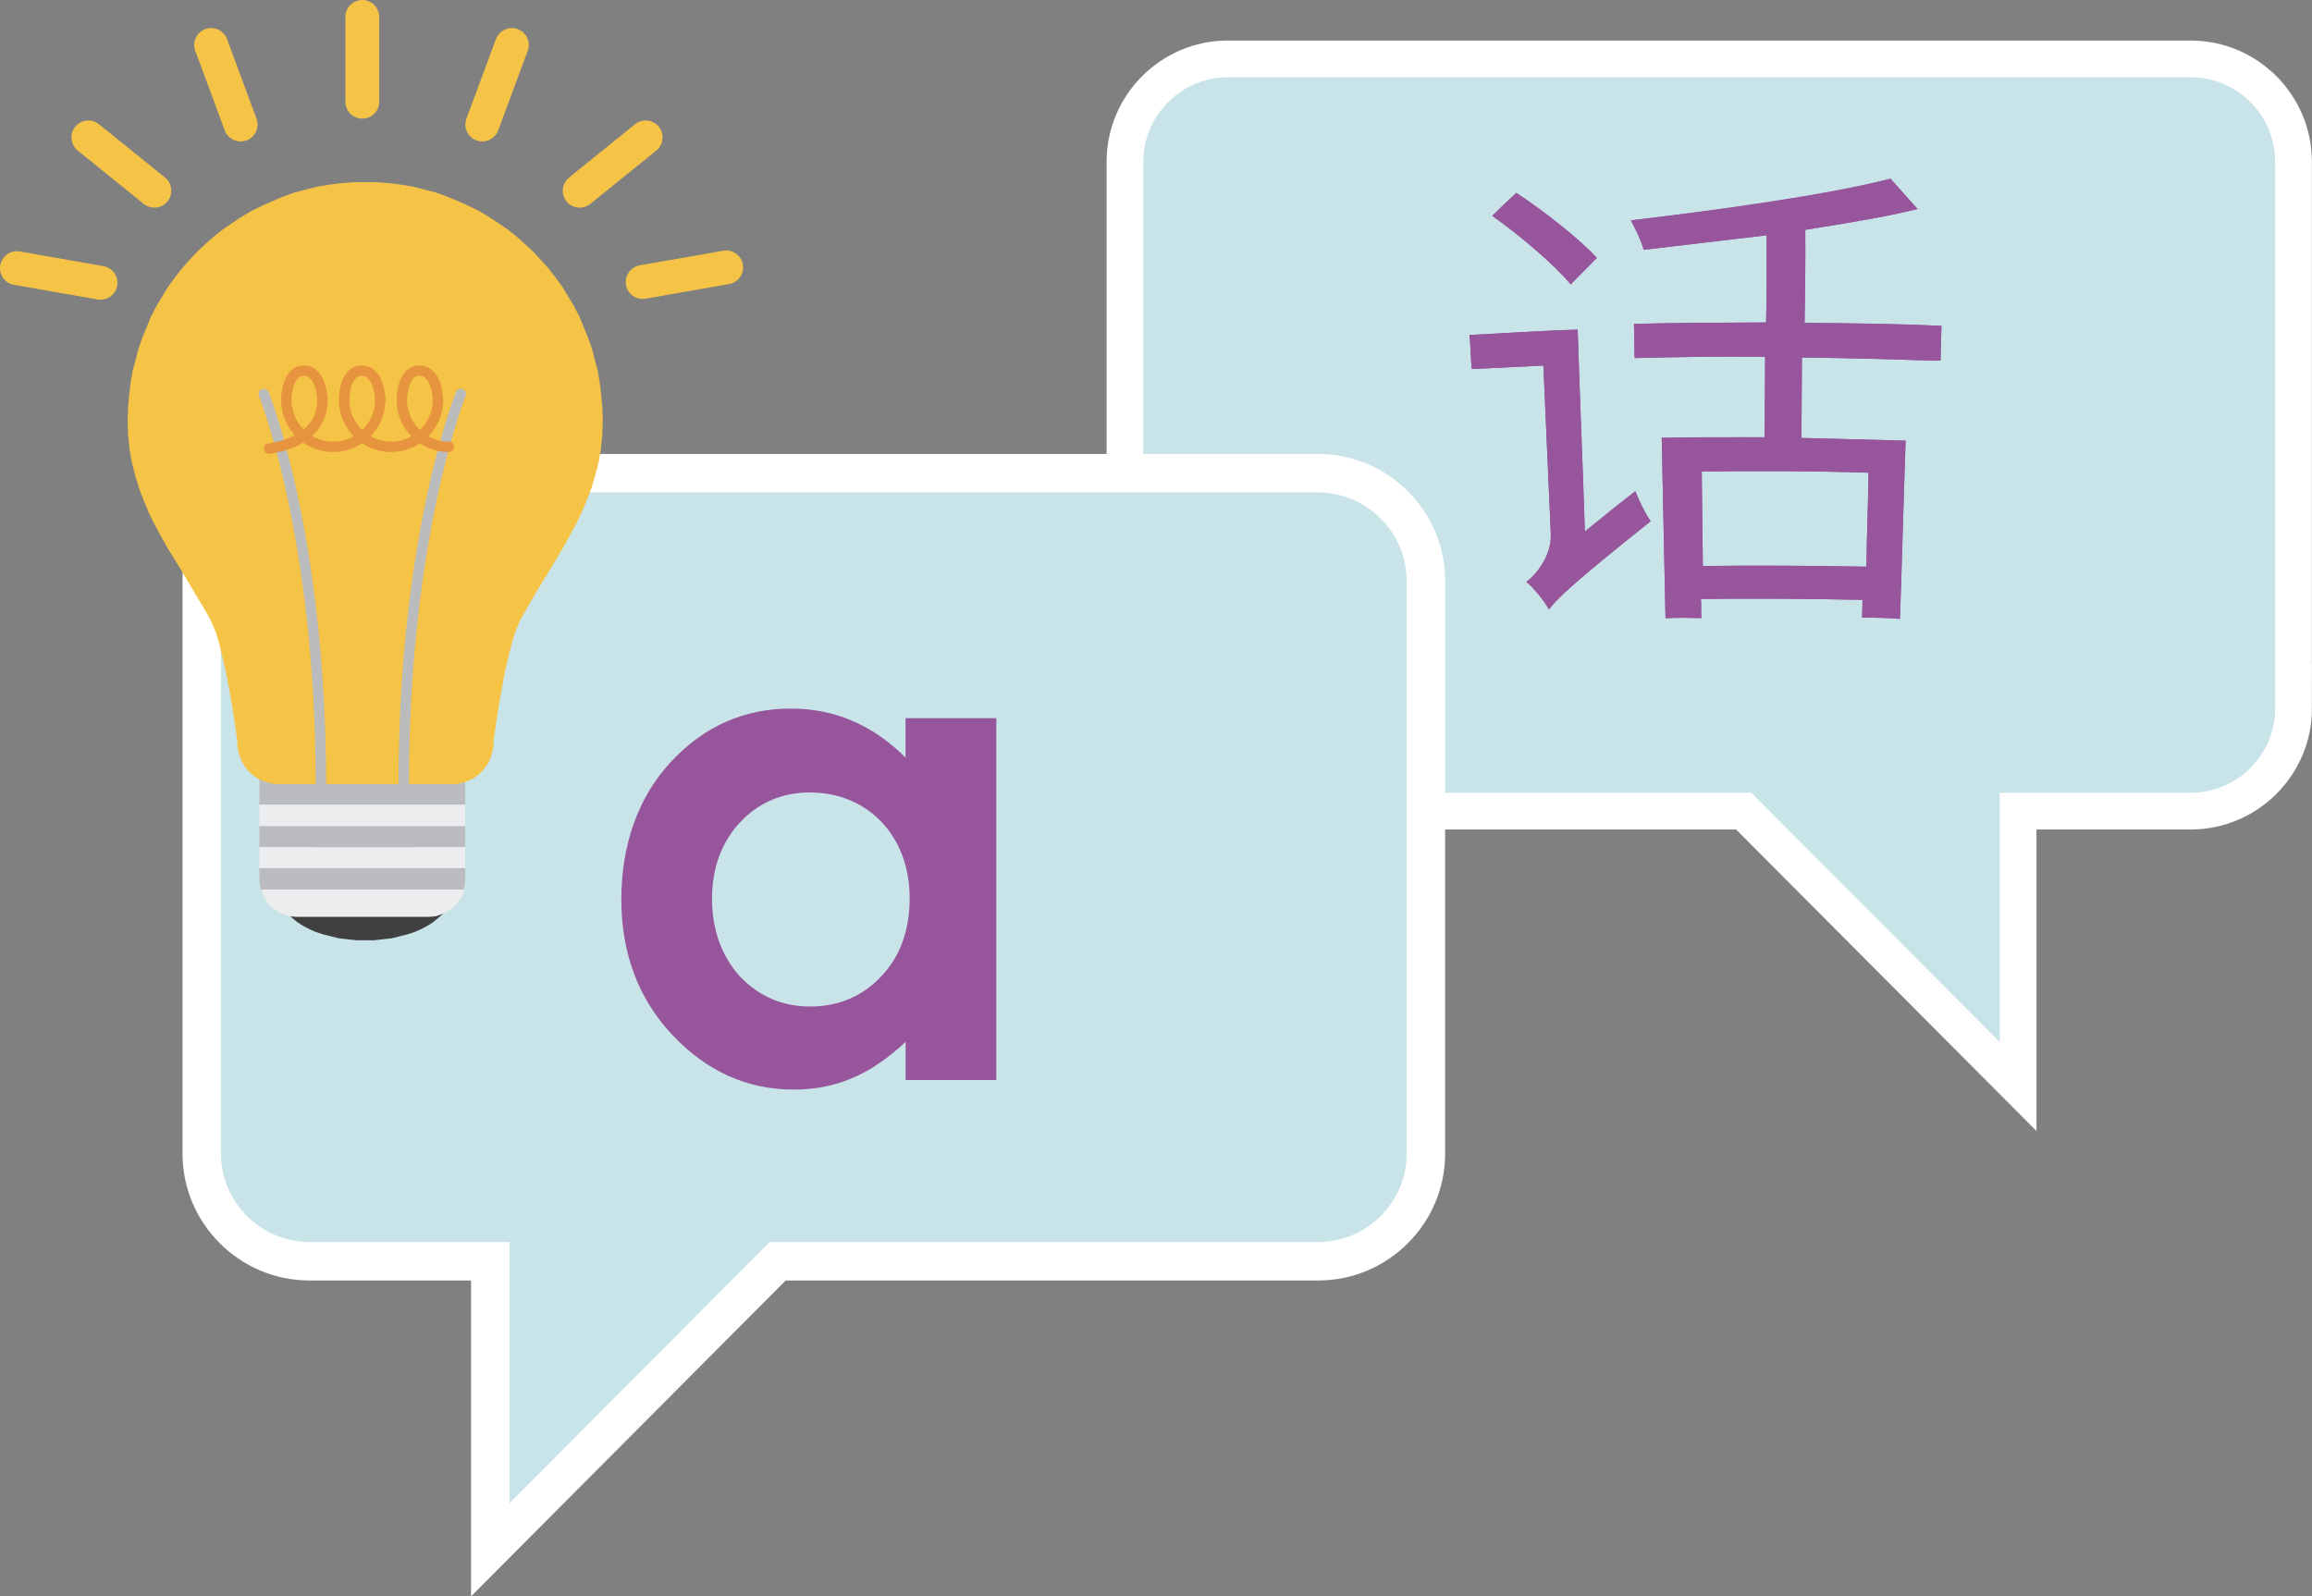 <?xml version="1.0" encoding="UTF-8"?>
<svg id="Layer_2" data-name="Layer 2" xmlns="http://www.w3.org/2000/svg" viewBox="0 0 330.43 228.18">
  <rect x="0" y="0" width="330.43" height="228.18" fill="#808080" stroke="none"/>
  <defs>
    <style>
      .cls-1 {
        stroke-width: 5.25px;
      }

      .cls-1, .cls-2 {
        fill: #c9e4e9;
        stroke: #fff;
      }

      .cls-1, .cls-2, .cls-3 {
        stroke-miterlimit: 10;
      }

      .cls-4 {
        fill: #404041;
      }

      .cls-4, .cls-5, .cls-6, .cls-7, .cls-8 {
        stroke-width: 0px;
      }

      .cls-2 {
        stroke-width: 5.5px;
      }

      .cls-9 {
        stroke: #e6953e;
      }

      .cls-9, .cls-3, .cls-10 {
        fill: none;
        stroke-linecap: round;
      }

      .cls-9, .cls-10 {
        stroke-linejoin: round;
        stroke-width: 1.49px;
      }

      .cls-5 {
        fill: #ebedee;
      }

      .cls-6 {
        fill: #babcbf;
      }

      .cls-7 {
        fill: #97569b;
      }

      .cls-8 {
        fill: #f5c345;
      }

      .cls-3 {
        stroke: #f5c345;
        stroke-width: 4.84px;
      }

      .cls-10 {
        stroke: #b9bbbd;
      }
    </style>
  </defs>
  <g id="Layer_1-2" data-name="Layer 1">
    <g>
      <g>
        <path class="cls-1" d="M327.8,101.25c0,8.08-6.61,14.69-14.69,14.69h-24.68v39.37l-39.22-39.37h-73.74c-8.08,0-14.69-6.61-14.69-14.69V23.11c0-8.08,6.61-14.69,14.69-14.69h137.63c8.08,0,14.69,6.61,14.69,14.69v78.15Z"/>
        <g id="Layer_1-2" data-name="Layer 1-2">
          <g>
            <path class="cls-7" d="M228.22,36.86c-2.47-2.7-7.49-6.65-11.51-9.29-1.19,1.1-2.37,2.2-3.44,3.28,4.05,2.87,8.98,7.07,11.21,9.8,1.17-1.22,2.46-2.45,3.74-3.79ZM226.51,75.96c-.31-9.66-.73-19.3-1.03-28.84-5.13.13-10.35.51-15.47.76.2,1.65.16,3.33.34,4.87,3.33-.16,6.78-.33,10.23-.5.36,8.1.71,16.07,1.06,24.05.14,3.21-2.17,5.88-3.49,6.88,1.06.83,2.61,2.8,3.22,3.93,1.14-1.45,2.73-3.2,14.54-12.61-.72-.99-1.66-2.91-2.18-4.29-2.41,1.84-4.82,3.8-7.22,5.76h0ZM266.72,81c-7.8-.15-15.58-.19-23.35-.1-.06-4.54-.12-9.08-.16-13.5,7.89-.1,15.91-.09,23.84.17-.06,4.55-.25,9.01-.31,13.56h0v-.12ZM277.34,51.5c.04-1.68.09-3.24.13-4.92-6.5-.31-12.97-.38-19.56-.43.07-4.44.14-8.87.1-13.3,5.87-.94,11.51-1.84,16.04-2.98-1.24-1.41-2.62-2.92-3.86-4.33-8.7,2.35-24.13,4.42-37.11,5.96.61,1.12,1.56,3.05,1.82,4.21,5.55-.66,11.57-1.37,17.59-2.08.02,4.19.02,8.26-.08,12.46-6.22.02-12.56.05-18.89.2.08,1.67.04,3.35.1,4.89,6.21-.14,12.41-.27,18.65-.18-.02,3.83-.05,7.67-.07,11.5-4.91-.02-9.82-.03-14.71.07.18,8.6.36,17.19.54,25.79,1.67-.08,3.46-.05,5.14-.01-.11-.94.03-1.8-.09-2.74,7.77-.08,15.43-.03,23.11.13-.02.84-.04,1.68-.06,2.52,1.8.03,3.6.05,5.41.2.3-8.53.51-16.93.81-25.47-4.92-.13-9.96-.25-14.89-.39.02-3.83.05-7.67.07-11.5,6.47.07,12.96.26,19.32.46l.47-.06Z"/>
            <path class="cls-7" d="M228.22,36.86c-2.47-2.7-7.49-6.65-11.51-9.29-1.19,1.1-2.37,2.2-3.44,3.28,4.05,2.87,8.98,7.07,11.21,9.8,1.17-1.22,2.46-2.45,3.74-3.79ZM226.51,75.96c-.31-9.66-.73-19.3-1.03-28.84-5.13.13-10.35.51-15.47.76.2,1.65.16,3.33.34,4.87,3.33-.16,6.78-.33,10.23-.5.36,8.1.71,16.07,1.06,24.05.14,3.21-2.17,5.88-3.49,6.88,1.06.83,2.61,2.8,3.22,3.93,1.14-1.45,2.73-3.2,14.54-12.61-.72-.99-1.66-2.91-2.18-4.29-2.41,1.84-4.82,3.8-7.22,5.76h0ZM266.72,81c-7.8-.15-15.58-.19-23.35-.1-.06-4.54-.12-9.08-.16-13.5,7.89-.1,15.91-.09,23.84.17-.06,4.55-.25,9.01-.31,13.56h0v-.12ZM277.34,51.5c.04-1.68.09-3.24.13-4.92-6.5-.31-12.97-.38-19.56-.43.07-4.44.14-8.87.1-13.3,5.87-.94,11.51-1.84,16.04-2.98-1.24-1.41-2.62-2.92-3.86-4.33-8.71,2.23-24.13,4.42-37.11,5.96.61,1.12,1.56,3.05,1.82,4.21,5.55-.66,11.57-1.37,17.59-2.08.02,4.19.02,8.26-.08,12.46-6.22.02-12.56.05-18.89.2.08,1.67.04,3.35.1,4.89,6.21-.14,12.41-.27,18.65-.18-.02,3.83-.05,7.67-.07,11.5-4.91-.02-9.8.09-14.71.07.18,8.6.36,17.19.54,25.79,1.67-.08,3.46-.05,5.14-.01-.11-.94.03-1.8-.09-2.74,7.77-.08,15.43-.03,23.11.13-.02.84-.04,1.68-.06,2.52,1.8.03,3.6.05,5.41.2.3-8.53.51-16.93.81-25.47-4.92-.13-9.96-.25-14.89-.39.02-3.83.05-7.67.07-11.5,6.47.07,12.96.26,19.32.46h0l.47-.06Z"/>
          </g>
        </g>
      </g>
      <g>
        <path class="cls-2" d="M28.83,164.89c0,8.46,6.93,15.39,15.39,15.39h25.85v41.24s41.08-41.24,41.08-41.24h77.25c8.46,0,15.39-6.92,15.39-15.39v-81.86c0-8.46-6.93-15.39-15.39-15.39H44.22c-8.46,0-15.39,6.92-15.39,15.39v81.86Z"/>
        <path class="cls-7" d="M129.43,102.65h12.96v51.73h-12.96v-5.46c-5.07,4.77-10.04,6.82-15.98,6.82-6.72,0-12.47-2.63-17.34-7.79-4.87-5.16-7.31-11.69-7.31-19.39s2.34-14.52,7.01-19.58c4.77-5.16,10.52-7.7,17.24-7.7,6.24,0,11.69,2.34,16.37,7.01v-5.65ZM115.79,113.27c-3.99,0-7.4,1.46-10.04,4.29-2.63,2.83-3.99,6.53-3.99,10.91s1.36,8.18,3.99,11.11c2.73,2.82,6.04,4.29,10.04,4.29s7.5-1.46,10.13-4.29c2.73-2.83,4.09-6.63,4.09-11.2,0-8.96-6.04-15.1-14.22-15.1Z"/>
      </g>
      <g>
        <polygon class="cls-4" points="52.2 119.9 52.2 119.9 53.45 119.97 54.71 120.04 55.96 120.25 57.08 120.45 58.19 120.81 59.24 121.15 60.21 121.57 61.12 121.99 61.89 122.55 62.65 123.1 63.28 123.73 63.84 124.36 64.26 124.99 64.54 125.68 64.74 126.45 64.81 127.15 64.81 127.15 64.74 127.92 64.54 128.61 64.26 129.31 63.84 130.01 63.28 130.64 62.65 131.19 61.89 131.82 61.12 132.31 60.21 132.8 59.24 133.22 58.19 133.56 57.08 133.84 55.96 134.12 54.71 134.26 53.45 134.4 52.2 134.4 52.2 134.4 50.94 134.4 49.68 134.26 48.43 134.12 47.31 133.84 46.2 133.56 45.15 133.22 44.18 132.8 43.27 132.31 42.5 131.82 41.74 131.19 41.11 130.64 40.55 130.01 40.13 129.31 39.85 128.61 39.65 127.92 39.58 127.15 39.58 127.15 39.65 126.45 39.85 125.68 40.13 124.99 40.55 124.36 41.11 123.73 41.74 123.1 42.5 122.55 43.27 121.99 44.18 121.57 45.15 121.15 46.2 120.81 47.31 120.45 48.43 120.25 49.68 120.04 50.94 119.97 52.2 119.9 52.2 119.9 52.2 119.9"/>
        <polygon class="cls-5" points="37.07 121.08 66.49 121.08 66.49 124.15 37.07 124.15 37.07 121.08 37.07 121.08"/>
        <polygon class="cls-6" points="37.07 125.83 37.07 125.83 37.14 126.52 37.27 127.15 66.28 127.15 66.28 127.15 66.42 126.52 66.49 125.83 66.49 124.08 37.07 124.08 37.07 125.83 37.07 125.83 37.07 125.83"/>
        <polygon class="cls-5" points="42.29 131.05 61.33 131.05 61.33 131.05 62.23 130.98 63.07 130.7 63.84 130.36 64.54 129.94 65.09 129.38 65.65 128.68 66.07 127.99 66.35 127.15 37.34 127.15 37.34 127.15 37.62 127.99 37.97 128.68 38.46 129.38 39.09 129.94 39.78 130.36 40.55 130.7 41.39 130.98 42.29 131.05 42.29 131.05 42.29 131.05"/>
        <polygon class="cls-6" points="37.07 118.02 66.49 118.02 66.49 121.08 37.07 121.08 37.07 118.02 37.07 118.02"/>
        <polygon class="cls-6" points="37.07 108.81 66.49 108.81 66.49 115.02 37.07 115.02 37.07 108.81 37.07 108.81"/>
        <polygon class="cls-5" points="37.07 115.02 66.49 115.02 66.49 118.09 37.07 118.09 37.07 115.02 37.07 115.02"/>
        <polygon class="cls-8" points="86.15 59.94 86.15 59.94 86.08 58.2 85.94 56.52 85.73 54.78 85.45 53.1 85.03 51.5 84.62 49.9 84.06 48.3 83.43 46.76 82.8 45.23 82.04 43.76 81.2 42.37 80.36 40.98 79.39 39.65 78.41 38.39 77.29 37.14 76.18 35.95 74.99 34.84 73.81 33.79 72.48 32.75 71.16 31.84 69.76 30.93 68.37 30.1 66.91 29.4 65.37 28.7 63.84 28.08 62.3 27.52 60.7 27.1 59.03 26.68 57.35 26.4 55.68 26.19 53.94 26.05 52.2 26.05 52.2 26.05 50.45 26.05 48.71 26.19 47.04 26.4 45.36 26.68 43.69 27.1 42.09 27.52 40.55 28.08 39.02 28.7 37.48 29.4 36.02 30.1 34.63 30.93 33.23 31.84 31.91 32.75 30.58 33.79 29.4 34.84 28.21 35.95 27.1 37.14 25.98 38.39 25 39.65 24.03 40.98 23.19 42.37 22.35 43.76 21.59 45.23 20.96 46.76 20.33 48.3 19.77 49.9 19.36 51.5 18.94 53.1 18.66 54.78 18.45 56.52 18.31 58.2 18.24 59.94 18.24 59.94 18.31 62.17 18.52 64.26 18.87 66.21 19.36 68.09 19.91 69.91 20.61 71.72 21.31 73.39 22.15 75.07 23.05 76.74 23.96 78.35 25.98 81.62 28 85.04 29.05 86.78 30.09 88.59 30.09 88.59 30.44 89.43 30.86 90.41 31.21 91.59 31.56 92.92 32.25 95.84 32.81 98.84 33.3 101.63 33.65 103.93 33.93 106.16 33.93 106.16 33.93 106.79 34.07 107.35 34.21 107.91 34.42 108.46 34.63 108.95 34.97 109.51 35.25 109.93 35.67 110.35 36.09 110.77 36.58 111.11 37.07 111.39 37.55 111.6 38.11 111.81 38.67 111.95 39.23 112.09 39.85 112.09 64.61 112.09 64.61 112.09 65.23 112.09 65.79 111.95 66.35 111.81 66.91 111.6 67.39 111.39 67.88 111.11 68.37 110.77 68.79 110.35 69.14 109.93 69.49 109.51 69.83 108.95 70.04 108.46 70.25 107.91 70.39 107.35 70.53 106.79 70.53 106.16 70.53 106.16 70.81 103.93 71.16 101.63 71.65 98.84 72.2 95.84 72.9 92.92 73.25 91.59 73.6 90.41 74.02 89.43 74.37 88.59 74.37 88.59 75.41 86.78 76.39 85.04 78.48 81.62 80.43 78.35 81.34 76.74 82.24 75.07 83.08 73.39 83.78 71.72 84.48 69.91 85.03 68.09 85.52 66.21 85.87 64.26 86.08 62.17 86.15 59.94 86.15 59.94 86.15 59.94"/>
        <path class="cls-10" d="M45.86,112.09c0-35.6-8.16-55.78-8.16-55.78"/>
        <path class="cls-10" d="M57.7,112.09c0-35.6,8.16-55.78,8.16-55.78"/>
        <path class="cls-9" d="M54.34,57.16c0,3.71-3,6.71-6.71,6.71s-6.71-3-6.71-6.71c0-1.14.38-4.19,2.5-4.19s2.66,2.95,2.66,4.2c0,4.25-3.52,6.36-7.63,6.95"/>
        <path class="cls-9" d="M62.6,57.16c0,3.71-3,6.71-6.71,6.71s-6.71-3-6.71-6.71c0-1.14.38-4.19,2.5-4.19s2.66,2.95,2.66,4.21"/>
        <path class="cls-9" d="M64.14,63.87c-3.71,0-6.71-3-6.71-6.71,0-1.14.38-4.19,2.5-4.19s2.66,2.95,2.66,4.21"/>
        <line class="cls-3" x1="51.78" y1="14.54" x2="51.78" y2="2.42"/>
        <line class="cls-3" x1="68.93" y1="17.8" x2="73.15" y2="6.43"/>
        <line class="cls-3" x1="82.85" y1="27.26" x2="92.28" y2="19.64"/>
        <line class="cls-3" x1="91.85" y1="40.31" x2="103.79" y2="38.22"/>
        <line class="cls-3" x1="14.36" y1="40.42" x2="2.42" y2="38.33"/>
        <line class="cls-3" x1="22.06" y1="27.26" x2="12.63" y2="19.64"/>
        <line class="cls-3" x1="34.39" y1="17.8" x2="30.18" y2="6.43"/>
      </g>
    </g>
  </g>
</svg>